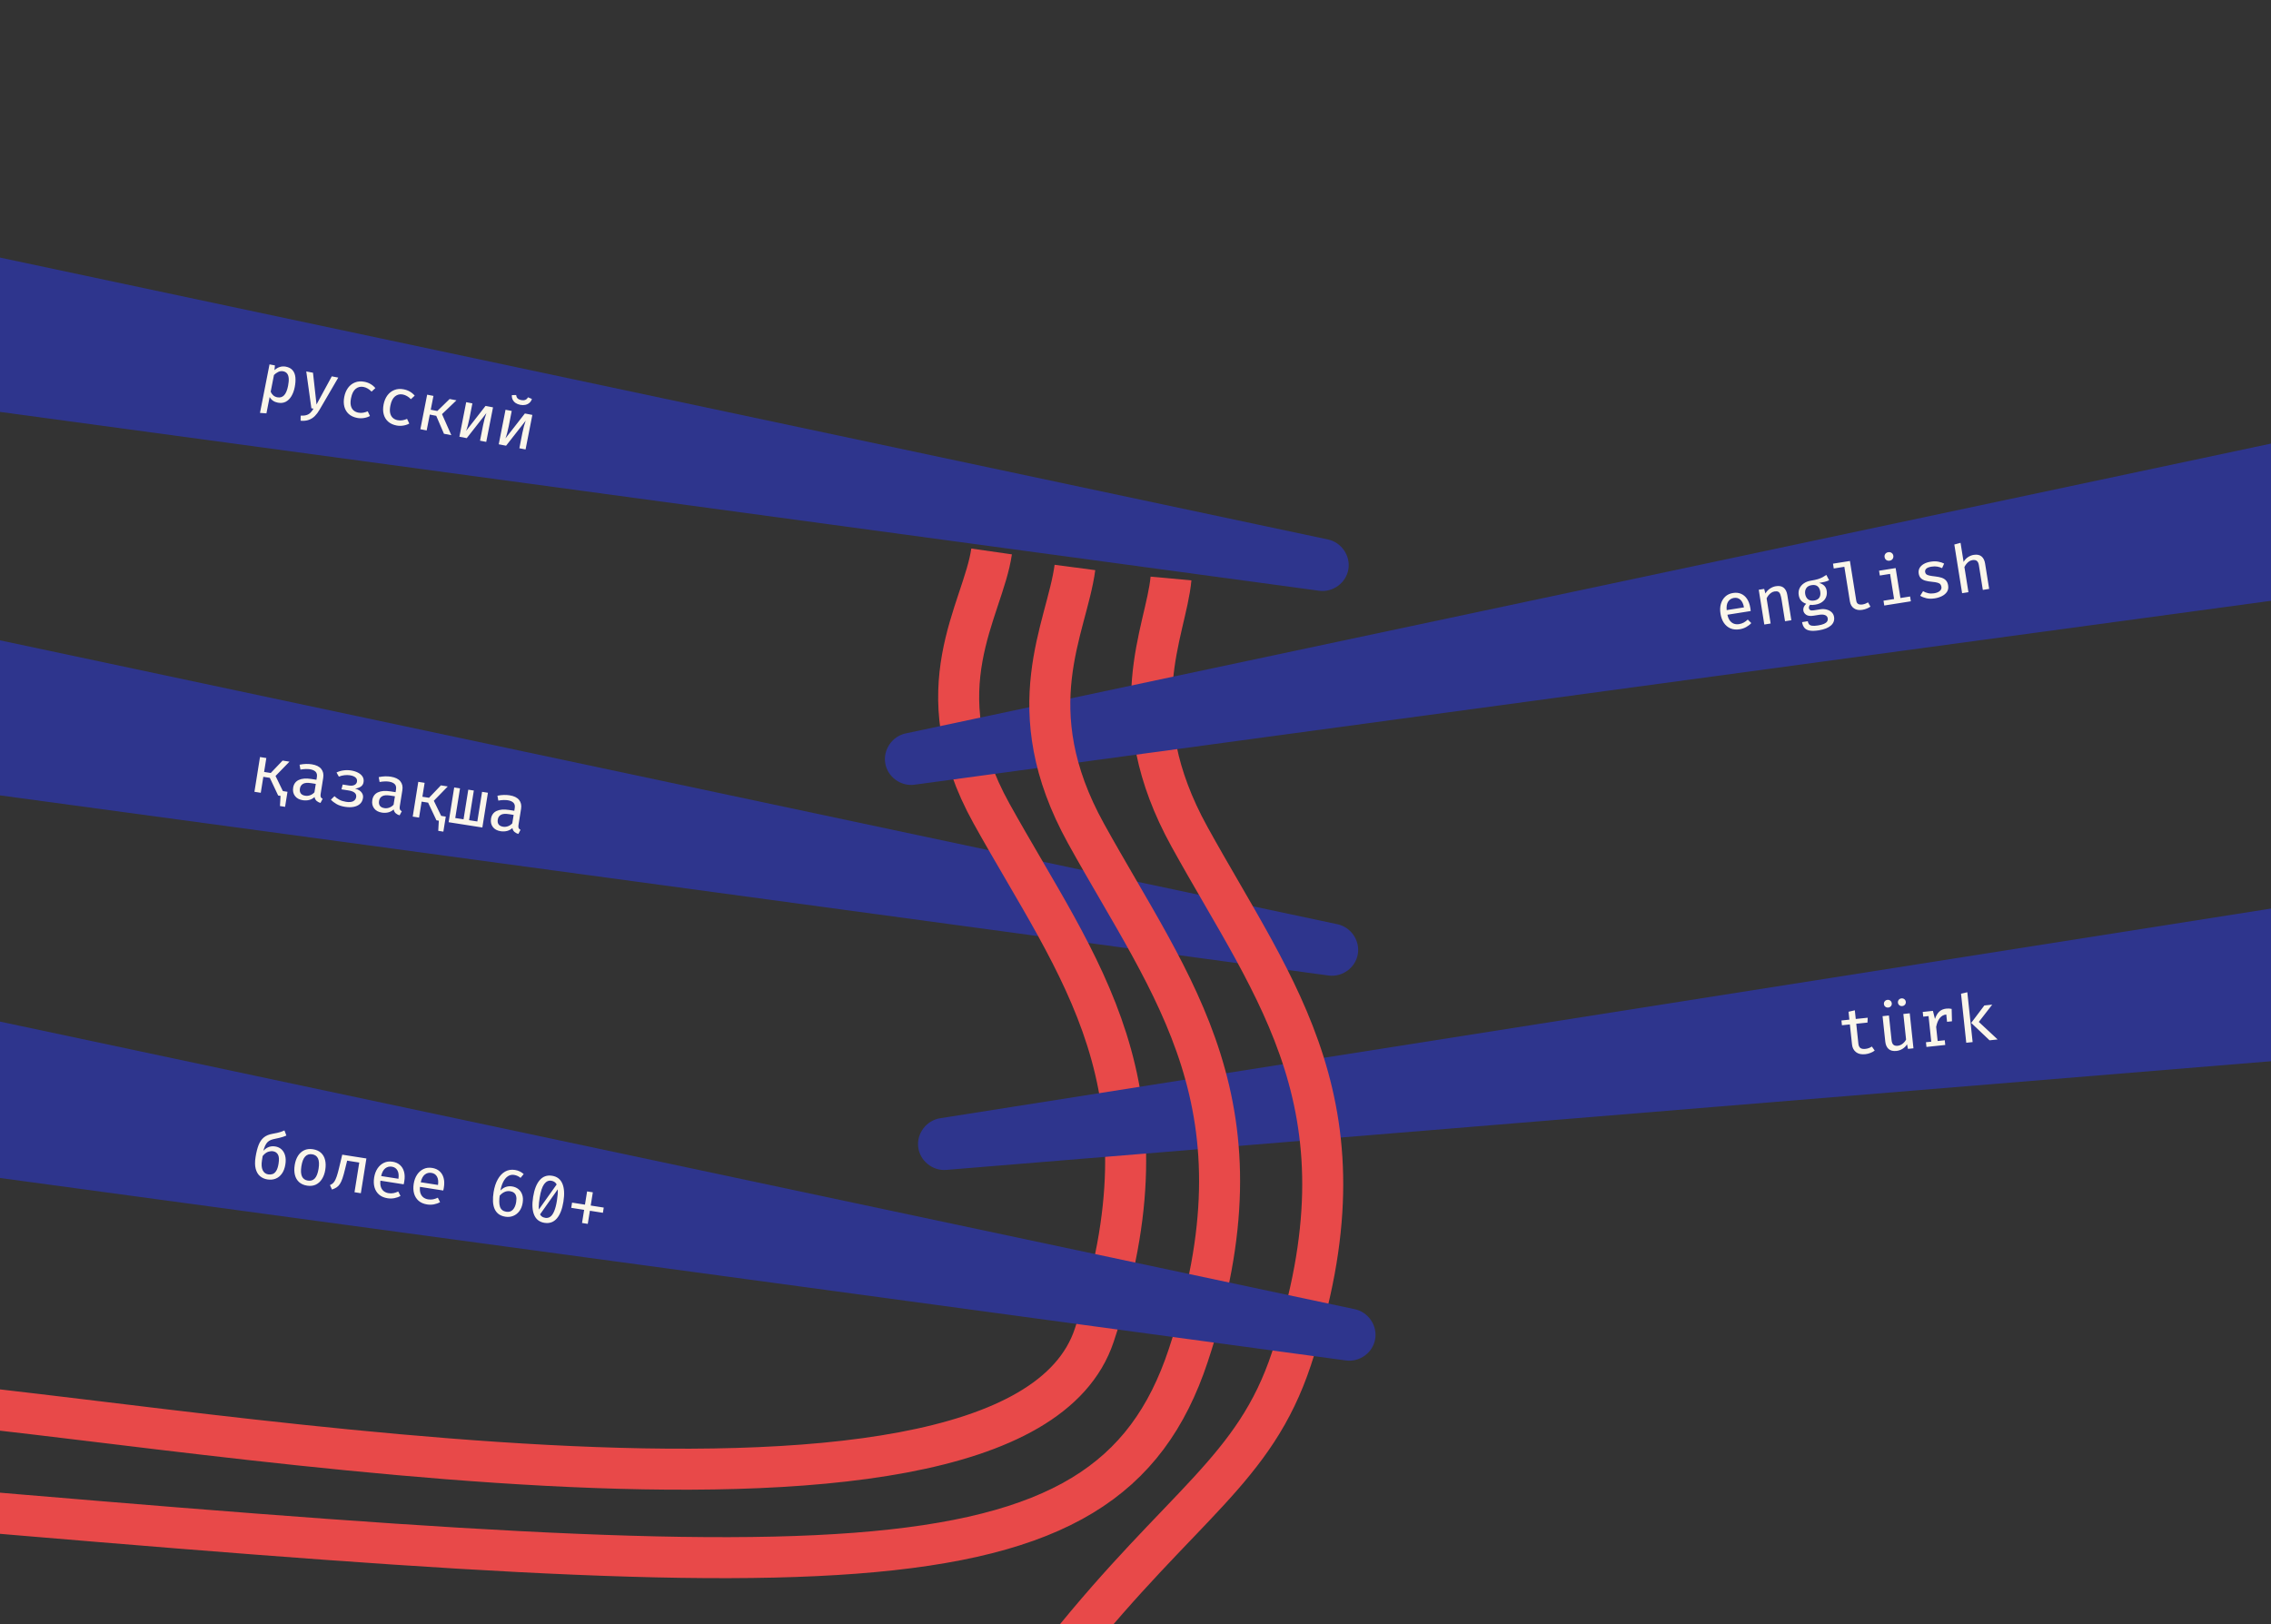 <svg width="1440" height="1030" viewBox="0 0 1440 1030" fill="none" xmlns="http://www.w3.org/2000/svg">
<rect x="0" y="0" width="1440" height="1030" fill="#333333" stroke="none"/>
<g clip-path="url(#clip0_2434_2)">
<path d="M-47.437 153.278C-60.508 150.496 -73.953 153.094 -84.864 160.787C-95.772 168.463 -103.251 180.605 -105.608 194.254C-107.965 207.904 -104.992 221.861 -97.293 232.769C-89.597 243.694 -77.806 250.675 -64.563 252.464C-49.545 254.5 -34.528 256.537 -19.51 258.573C250.807 295.226 521.125 331.879 791.442 368.532C806.46 370.568 821.478 372.604 836.495 374.64C840.677 375.205 844.981 374.047 848.445 371.512C851.91 368.971 854.251 365.26 854.968 361.106C855.685 356.952 854.725 352.668 852.314 349.106C849.902 345.55 846.237 343.008 842.109 342.129C842.109 342.129 842.109 342.129 842.109 342.129C827.283 338.982 812.457 335.834 797.632 332.687C530.768 276.031 263.904 219.376 -2.96 162.721C-17.785 159.573 -32.611 156.426 -47.437 153.278Z" fill="#2E358D"/>
<path d="M-41.437 397.278C-54.508 394.496 -67.953 397.094 -78.864 404.787C-89.772 412.463 -97.251 424.605 -99.608 438.254C-101.965 451.904 -98.992 465.861 -91.293 476.769C-83.597 487.694 -71.806 494.675 -58.563 496.464C-43.545 498.5 -28.528 500.537 -13.51 502.573C256.807 539.226 527.125 575.879 797.442 612.532C812.46 614.568 827.478 616.604 842.495 618.64C846.677 619.205 850.981 618.047 854.445 615.512C857.91 612.971 860.251 609.26 860.968 605.106C861.685 600.952 860.725 596.668 858.314 593.106C855.902 589.55 852.237 587.008 848.109 586.129C848.109 586.129 848.109 586.129 848.109 586.129C833.283 582.982 818.457 579.834 803.632 576.687C536.768 520.031 269.904 463.376 3.04 406.721C-11.785 403.573 -26.611 400.426 -41.437 397.278Z" fill="#2E358D"/>
<path d="M628.753 349.713C623.386 387.206 584.565 436.431 628.753 516.004C683.987 615.47 746.601 688.25 693.827 846.822C641.052 1005.39 75.308 894.56 -72.5 887.5" stroke="#E84949" stroke-width="26"/>
<path d="M1494.35 567.617C1507.55 565.53 1520.83 568.836 1531.32 577.095C1541.81 585.337 1548.64 597.857 1550.27 611.613C1551.9 625.368 1548.19 639.148 1539.93 649.634C1531.66 660.136 1519.52 666.484 1506.2 667.57C1491.1 668.809 1475.99 670.049 1460.89 671.288C1189.01 693.593 917.133 715.898 645.256 738.202C630.151 739.442 615.047 740.681 599.943 741.92C595.737 742.263 591.5 740.879 588.175 738.164C584.849 735.443 582.708 731.614 582.212 727.428C581.715 723.241 582.9 719.014 585.497 715.585C588.093 712.161 591.888 709.817 596.056 709.158C596.056 709.158 596.056 709.158 596.056 709.158C611.028 706.799 625.999 704.44 640.971 702.081C910.458 659.618 1179.94 617.156 1449.43 574.694C1464.4 572.335 1479.37 569.976 1494.35 567.617Z" fill="#2E358D"/>
<path d="M742.512 366.871C739.399 400.855 710.283 450.992 754.211 530.611C809.122 630.134 871.369 702.957 818.903 861.621C795.466 932.5 750 953.5 675.5 1046.5" stroke="#E84949" stroke-width="26"/>
<path d="M1463.74 276.278C1476.81 273.496 1490.26 276.094 1501.17 283.787C1512.07 291.463 1519.55 303.605 1521.91 317.254C1524.27 330.904 1521.29 344.861 1513.6 355.769C1505.9 366.694 1494.11 373.675 1480.87 375.464C1465.85 377.5 1450.83 379.537 1435.81 381.573C1165.5 418.226 895.178 454.879 624.86 491.532C609.843 493.568 594.825 495.604 579.808 497.64C575.626 498.205 571.321 497.047 567.857 494.512C564.393 491.971 562.052 488.26 561.335 484.106C560.617 479.952 561.578 475.668 563.989 472.106C566.401 468.55 570.066 466.008 574.194 465.129C574.194 465.129 574.194 465.129 574.194 465.129C589.02 461.982 603.846 458.834 618.671 455.687C885.535 399.031 1152.4 342.376 1419.26 285.721C1434.09 282.573 1448.91 279.426 1463.74 276.278Z" fill="#2E358D"/>
<path d="M681.592 359.871C676.469 398.698 644.618 449.041 688.638 528.637C743.663 628.132 806.04 700.933 753.465 859.551C700.891 1018.17 528 1005 -101.5 951" stroke="#E84949" stroke-width="26"/>
<path d="M-30.437 641.407C-43.508 638.625 -56.953 641.223 -67.864 648.916C-78.772 656.592 -86.251 668.733 -88.608 682.383C-90.965 696.033 -87.992 709.99 -80.293 720.898C-72.597 731.823 -60.806 738.804 -47.563 740.593C-32.545 742.629 -17.528 744.666 -2.51 746.702C267.807 783.355 538.125 820.008 808.442 856.66C823.46 858.697 838.478 860.733 853.495 862.769C857.677 863.334 861.981 862.176 865.445 859.641C868.91 857.1 871.251 853.389 871.968 849.235C872.685 845.081 871.725 840.797 869.314 837.235C866.902 833.679 863.237 831.137 859.109 830.258C859.109 830.258 859.109 830.258 859.109 830.258C844.283 827.111 829.457 823.963 814.632 820.816C547.768 764.16 280.904 707.505 14.04 650.85C-0.785 647.702 -15.611 644.555 -30.437 641.407Z" fill="#2E358D"/>
<path d="M181.192 232.513C183.133 232.886 184.592 233.663 185.569 234.843C186.549 236.009 187.126 237.5 187.302 239.317C187.48 241.12 187.342 243.178 186.887 245.492C186.452 247.708 185.752 249.622 184.788 251.234C183.824 252.846 182.62 254.031 181.176 254.788C179.735 255.532 178.072 255.722 176.186 255.36C173.815 254.904 172.079 253.707 170.977 251.77L168.94 262.14L164.853 261.85L170.9 231.073L174.331 231.733L174.043 234.74C175.081 233.775 176.213 233.101 177.44 232.719C178.666 232.336 179.917 232.268 181.192 232.513ZM179.557 235.455C178.42 235.236 177.347 235.389 176.337 235.914C175.33 236.425 174.457 237.062 173.717 237.826L171.635 248.424C172.029 249.348 172.582 250.123 173.293 250.749C174.008 251.361 174.857 251.761 175.841 251.951C177.561 252.281 178.988 251.866 180.122 250.703C181.26 249.528 182.108 247.52 182.666 244.68C183.038 242.782 183.171 241.19 183.064 239.904C182.96 238.604 182.613 237.588 182.023 236.857C181.446 236.128 180.624 235.66 179.557 235.455ZM214.495 239.457L202.514 260.013C201.683 261.464 200.728 262.732 199.651 263.819C198.575 264.906 197.3 265.718 195.828 266.254C194.367 266.807 192.626 266.99 190.605 266.802L190.652 263.598C192.195 263.65 193.452 263.518 194.42 263.201C195.403 262.887 196.22 262.39 196.872 261.71C197.537 261.033 198.178 260.186 198.795 259.169L197.443 258.909L194.197 235.553L198.461 236.373L200.698 256.515L210.378 238.665L214.495 239.457ZM227.228 261.682C228.295 261.888 229.322 261.898 230.308 261.714C231.308 261.532 232.264 261.242 233.177 260.842L234.58 263.808C233.463 264.441 232.177 264.87 230.723 265.094C229.269 265.317 227.863 265.298 226.504 265.037C224.299 264.613 222.506 263.779 221.125 262.536C219.757 261.295 218.831 259.744 218.348 257.883C217.865 256.021 217.848 253.948 218.297 251.662C218.732 249.445 219.531 247.543 220.692 245.954C221.866 244.369 223.335 243.228 225.098 242.531C226.863 241.821 228.855 241.68 231.074 242.106C232.515 242.384 233.81 242.863 234.957 243.543C236.12 244.213 237.139 245.07 238.013 246.115L235.61 248.349C234.831 247.552 234.015 246.906 233.163 246.412C232.313 245.903 231.41 245.557 230.453 245.373C228.623 245.021 226.992 245.412 225.561 246.546C224.13 247.679 223.136 249.659 222.581 252.486C222.211 254.37 222.174 255.951 222.469 257.23C222.778 258.512 223.35 259.52 224.184 260.256C225.021 260.978 226.035 261.453 227.228 261.682ZM252.168 266.479C253.236 266.684 254.263 266.695 255.248 266.511C256.248 266.329 257.204 266.039 258.118 265.639L259.521 268.605C258.403 269.238 257.118 269.667 255.664 269.89C254.21 270.114 252.803 270.095 251.444 269.834C249.24 269.41 247.447 268.576 246.065 267.332C244.697 266.092 243.772 264.541 243.289 262.679C242.805 260.818 242.788 258.744 243.237 256.458C243.673 254.242 244.471 252.339 245.632 250.751C246.807 249.165 248.276 248.024 250.038 247.328C251.804 246.618 253.796 246.476 256.014 246.903C257.456 247.18 258.75 247.659 259.897 248.34C261.061 249.009 262.079 249.867 262.953 250.912L260.55 253.146C259.772 252.349 258.956 251.703 258.104 251.208C257.254 250.7 256.351 250.354 255.394 250.17C253.564 249.818 251.933 250.209 250.502 251.342C249.07 252.476 248.077 254.456 247.522 257.282C247.151 259.166 247.114 260.748 247.41 262.027C247.719 263.308 248.291 264.317 249.125 265.053C249.961 265.774 250.976 266.25 252.168 266.479ZM266.546 272.199L270.849 250.295L274.842 251.063L273.119 259.833L277.3 260.637L285.095 253.035L289.421 253.867L280.274 262.632L286.179 275.975L281.499 275.075L276.612 263.697L272.515 262.909L270.539 272.967L266.546 272.199ZM312.615 258.328L308.312 280.231L304.381 279.475L306.292 269.75C306.586 268.253 306.914 266.836 307.278 265.497C307.659 264.146 308.033 262.975 308.4 261.982L295.958 277.855L291.299 276.959L295.602 255.056L299.533 255.812L297.627 265.517C297.341 266.971 297.009 268.403 296.632 269.811C296.257 271.206 295.897 272.344 295.551 273.227L307.873 257.416L312.615 258.328ZM337.555 263.124L333.252 285.028L329.321 284.272L331.232 274.546C331.526 273.05 331.855 271.632 332.219 270.293C332.599 268.943 332.973 267.771 333.341 266.778L320.899 282.652L316.24 281.756L320.543 259.853L324.474 260.609L322.567 270.313C322.281 271.768 321.95 273.2 321.572 274.608C321.198 276.002 320.837 277.141 320.491 278.023L332.813 262.212L337.555 263.124ZM329.897 256.734C328.76 256.516 327.772 256.124 326.933 255.561C326.111 254.985 325.489 254.269 325.067 253.412C324.646 252.554 324.481 251.602 324.571 250.556L327.298 250.519C327.401 251.459 327.712 252.181 328.232 252.683C328.766 253.189 329.518 253.534 330.489 253.721C331.459 253.908 332.302 253.868 333.016 253.603C333.743 253.341 334.333 252.793 334.785 251.959L337.278 253C336.966 254.003 336.445 254.823 335.716 255.46C334.986 256.096 334.118 256.525 333.11 256.748C332.119 256.96 331.048 256.956 329.897 256.734Z" fill="#FBF6EA"/>
<path d="M1095.32 389.845C1095.67 391.449 1096.21 392.721 1096.94 393.663C1097.68 394.59 1098.54 395.224 1099.54 395.567C1100.54 395.895 1101.59 395.971 1102.71 395.794C1103.81 395.619 1104.8 395.292 1105.66 394.812C1106.53 394.331 1107.39 393.695 1108.23 392.904L1110.46 395.146C1109.56 396.132 1108.47 396.976 1107.19 397.678C1105.92 398.367 1104.55 398.826 1103.1 399.055C1100.9 399.404 1098.95 399.22 1097.25 398.504C1095.56 397.771 1094.17 396.604 1093.08 395.003C1092.01 393.4 1091.29 391.455 1090.93 389.169C1090.57 386.952 1090.65 384.91 1091.17 383.041C1091.7 381.17 1092.62 379.617 1093.92 378.381C1095.22 377.145 1096.89 376.367 1098.91 376.047C1100.81 375.747 1102.51 375.927 1104.01 376.589C1105.54 377.249 1106.8 378.336 1107.8 379.85C1108.79 381.35 1109.47 383.23 1109.83 385.488C1109.89 385.865 1109.95 386.228 1109.99 386.579C1110.03 386.93 1110.06 387.24 1110.07 387.509L1095.32 389.845ZM1099.45 379.177C1097.89 379.425 1096.68 380.189 1095.81 381.47C1094.95 382.749 1094.64 384.564 1094.86 386.917L1105.82 385.181C1105.42 382.957 1104.66 381.34 1103.54 380.331C1102.43 379.306 1101.07 378.921 1099.45 379.177ZM1118.71 396.047L1115.19 374.005L1118.64 373.458L1119.41 376.381C1120.13 375.109 1121.1 374.07 1122.3 373.265C1123.51 372.458 1124.77 371.951 1126.06 371.746C1128.18 371.41 1129.84 371.741 1131.03 372.74C1132.21 373.724 1132.97 375.241 1133.3 377.29L1135.86 393.33L1131.85 393.966L1129.68 380.394C1129.46 379 1129.19 377.884 1128.89 377.046C1128.59 376.192 1128.16 375.609 1127.6 375.298C1127.03 374.988 1126.24 374.913 1125.22 375.074C1124.43 375.2 1123.7 375.493 1123.05 375.955C1122.39 376.416 1121.82 376.957 1121.33 377.577C1120.86 378.195 1120.48 378.821 1120.18 379.454L1122.73 395.411L1118.71 396.047ZM1158.06 364.598L1159.8 367.968C1158.93 368.406 1157.97 368.751 1156.92 369.003C1155.89 369.252 1154.74 369.477 1153.47 369.678C1154.86 370.058 1155.96 370.657 1156.76 371.473C1157.56 372.289 1158.07 373.339 1158.27 374.622C1158.5 376.071 1158.37 377.415 1157.87 378.653C1157.38 379.888 1156.55 380.927 1155.38 381.769C1154.23 382.609 1152.77 383.17 1151 383.45C1150.3 383.561 1149.7 383.627 1149.21 383.648C1148.72 383.653 1148.24 383.623 1147.75 383.556C1147.48 383.814 1147.27 384.141 1147.12 384.536C1146.98 384.93 1146.94 385.329 1147.01 385.733C1147.09 386.221 1147.35 386.608 1147.79 386.895C1148.24 387.168 1149.03 387.215 1150.15 387.036L1154.07 386.416C1155.59 386.175 1156.98 386.226 1158.25 386.568C1159.54 386.908 1160.59 387.477 1161.42 388.275C1162.25 389.073 1162.75 390.05 1162.94 391.208C1163.29 393.397 1162.62 395.225 1160.94 396.692C1159.26 398.173 1156.71 399.185 1153.28 399.728C1150.85 400.112 1148.9 400.164 1147.43 399.883C1145.97 399.6 1144.86 399.01 1144.12 398.113C1143.39 397.213 1142.9 396.018 1142.67 394.526L1146.28 393.953C1146.42 394.775 1146.68 395.426 1147.09 395.905C1147.5 396.384 1148.15 396.689 1149.04 396.819C1149.93 396.949 1151.18 396.887 1152.78 396.633C1154.37 396.381 1155.63 396.046 1156.57 395.626C1157.5 395.207 1158.16 394.702 1158.54 394.114C1158.91 393.525 1159.04 392.861 1158.93 392.122C1158.77 391.146 1158.21 390.47 1157.25 390.093C1156.29 389.717 1155.12 389.636 1153.76 389.853L1149.89 390.466C1147.91 390.779 1146.38 390.592 1145.32 389.904C1144.26 389.199 1143.64 388.296 1143.47 387.194C1143.35 386.469 1143.44 385.733 1143.74 384.986C1144.05 384.237 1144.56 383.541 1145.27 382.899C1143.88 382.419 1142.79 381.733 1142.02 380.84C1141.26 379.946 1140.77 378.787 1140.54 377.365C1140.3 375.845 1140.46 374.447 1141.03 373.171C1141.61 371.892 1142.53 370.818 1143.78 369.949C1145.02 369.079 1146.53 368.505 1148.28 368.227C1150.11 367.937 1151.59 367.617 1152.72 367.267C1153.86 366.9 1154.84 366.503 1155.64 366.075C1156.46 365.632 1157.26 365.139 1158.06 364.598ZM1148.76 371.068C1147.11 371.328 1145.96 371.983 1145.3 373.031C1144.63 374.065 1144.42 375.294 1144.64 376.716C1144.87 378.152 1145.47 379.265 1146.44 380.054C1147.41 380.83 1148.73 381.086 1150.4 380.821C1151.88 380.587 1152.94 379.982 1153.59 379.008C1154.23 378.02 1154.43 376.738 1154.18 375.163C1153.92 373.574 1153.34 372.436 1152.43 371.752C1151.52 371.053 1150.29 370.825 1148.76 371.068ZM1173 355.757L1177.03 380.978C1177.2 382.038 1177.65 382.739 1178.37 383.081C1179.1 383.409 1179.98 383.492 1181.01 383.328C1181.66 383.224 1182.27 383.056 1182.84 382.824C1183.4 382.592 1183.96 382.318 1184.51 382.002L1186.01 384.702C1185.45 385.106 1184.72 385.499 1183.84 385.882C1182.96 386.278 1181.94 386.568 1180.78 386.752C1178.72 387.079 1176.98 386.761 1175.57 385.798C1174.16 384.835 1173.29 383.343 1172.97 381.321L1169.47 359.447L1162.75 360.51L1162.27 357.457L1173 355.757ZM1201.99 360.257L1205.03 379.246L1211.15 378.275L1211.64 381.328L1194.78 383.999L1194.29 380.945L1201.01 379.882L1198.46 363.946L1191.96 364.977L1191.47 361.923L1201.99 360.257ZM1197.31 350.191C1198.15 350.058 1198.86 350.21 1199.44 350.646C1200.04 351.08 1200.4 351.667 1200.52 352.406C1200.64 353.173 1200.49 353.862 1200.06 354.473C1199.64 355.069 1199.01 355.433 1198.17 355.565C1197.35 355.695 1196.64 355.544 1196.04 355.109C1195.45 354.659 1195.1 354.051 1194.98 353.284C1194.86 352.545 1195.01 351.878 1195.43 351.282C1195.86 350.685 1196.49 350.321 1197.31 350.191ZM1226.34 376.255C1227.95 376.001 1229.16 375.509 1229.99 374.777C1230.83 374.044 1231.17 373.175 1231.01 372.171C1230.91 371.53 1230.69 370.999 1230.37 370.579C1230.06 370.156 1229.49 369.818 1228.66 369.563C1227.85 369.305 1226.64 369.103 1225.05 368.956C1223.49 368.816 1222.12 368.583 1220.92 368.258C1219.73 367.933 1218.76 367.414 1218.02 366.703C1217.29 365.989 1216.82 364.991 1216.61 363.708C1216.41 362.454 1216.59 361.311 1217.14 360.28C1217.7 359.247 1218.59 358.378 1219.79 357.673C1221.01 356.966 1222.47 356.477 1224.19 356.205C1226 355.918 1227.61 355.912 1229.03 356.188C1230.46 356.448 1231.7 356.852 1232.74 357.401L1231.45 360.287C1230.5 359.85 1229.49 359.531 1228.42 359.33C1227.36 359.127 1226.14 359.133 1224.78 359.349C1223.14 359.608 1222.02 360.043 1221.4 360.656C1220.8 361.252 1220.56 361.954 1220.69 362.763C1220.78 363.362 1221.03 363.838 1221.43 364.189C1221.84 364.524 1222.49 364.793 1223.38 364.995C1224.27 365.197 1225.49 365.383 1227.03 365.553C1228.53 365.716 1229.86 365.978 1231.02 366.337C1232.18 366.697 1233.12 367.263 1233.84 368.034C1234.58 368.79 1235.06 369.865 1235.28 371.259C1235.53 372.834 1235.28 374.189 1234.54 375.322C1233.79 376.442 1232.72 377.346 1231.35 378.036C1229.98 378.724 1228.49 379.197 1226.85 379.455C1224.85 379.773 1223.07 379.754 1221.53 379.398C1220 379.04 1218.67 378.513 1217.56 377.817L1219.37 374.915C1220.35 375.489 1221.43 375.911 1222.62 376.18C1223.8 376.436 1225.05 376.461 1226.34 376.255ZM1243.15 344.239L1245.09 356.368C1245.78 355.1 1246.7 354.09 1247.84 353.338C1248.99 352.57 1250.21 352.084 1251.49 351.881C1253.61 351.545 1255.26 351.876 1256.45 352.874C1257.64 353.859 1258.4 355.375 1258.72 357.425L1261.29 373.465L1257.27 374.101L1254.77 358.416C1254.55 357.092 1254.11 356.182 1253.45 355.687C1252.8 355.176 1251.86 355.018 1250.63 355.212C1249.85 355.336 1249.13 355.628 1248.47 356.089C1247.83 356.548 1247.27 357.095 1246.78 357.729C1246.3 358.35 1245.9 358.976 1245.6 359.61L1248.15 375.546L1244.14 376.182L1239.2 345.314L1243.15 344.239Z" fill="#FBF6EA"/>
<path d="M1188.71 666.234C1187.98 666.822 1187.08 667.322 1186 667.733C1184.92 668.159 1183.83 668.43 1182.72 668.546C1180.25 668.806 1178.28 668.36 1176.83 667.207C1175.38 666.052 1174.55 664.443 1174.33 662.379L1172.97 649.66L1167.94 650.189L1167.62 647.156L1172.65 646.627L1172.12 641.615L1176.11 640.706L1176.7 646.202L1184.28 645.405L1184.14 648.486L1177.02 649.235L1178.37 661.912C1178.5 663.134 1178.91 664.021 1179.59 664.574C1180.29 665.125 1181.37 665.324 1182.83 665.17C1183.66 665.083 1184.4 664.905 1185.07 664.636C1185.74 664.368 1186.35 664.048 1186.91 663.677L1188.71 666.234ZM1197.74 643.99L1199.41 659.616C1199.56 661.02 1199.95 662.001 1200.59 662.558C1201.23 663.101 1202.14 663.311 1203.32 663.187C1204.46 663.067 1205.51 662.624 1206.46 661.856C1207.42 661.088 1208.13 660.218 1208.61 659.245L1206.88 643.029L1210.93 642.604L1213.29 664.801L1209.82 665.166L1209.21 662.27C1208.49 663.467 1207.52 664.435 1206.3 665.173C1205.09 665.897 1203.83 666.328 1202.52 666.465C1200.37 666.691 1198.7 666.277 1197.51 665.224C1196.34 664.169 1195.64 662.61 1195.42 660.547L1193.7 644.415L1197.74 643.99ZM1197.33 638.944C1196.62 639.019 1195.99 638.85 1195.47 638.437C1194.94 638.024 1194.64 637.473 1194.57 636.785C1194.49 636.083 1194.67 635.476 1195.1 634.962C1195.52 634.449 1196.1 634.154 1196.81 634.079C1197.5 634.007 1198.11 634.177 1198.63 634.59C1199.16 635.003 1199.46 635.561 1199.54 636.263C1199.61 636.951 1199.43 637.552 1199.01 638.065C1198.58 638.579 1198.02 638.871 1197.33 638.944ZM1206.18 638.014C1205.49 638.086 1204.88 637.916 1204.36 637.503C1203.83 637.09 1203.53 636.539 1203.45 635.851C1203.38 635.149 1203.56 634.541 1203.98 634.028C1204.41 633.514 1204.97 633.222 1205.66 633.149C1206.38 633.074 1207 633.243 1207.52 633.656C1208.05 634.069 1208.35 634.627 1208.43 635.329C1208.5 636.017 1208.32 636.617 1207.89 637.131C1207.47 637.644 1206.89 637.939 1206.18 638.014ZM1221.53 663.935L1221.21 660.944L1224.58 660.59L1222.86 644.374L1219.49 644.729L1219.17 641.738L1225.63 641.059L1226.92 646.183C1227.57 644.255 1228.45 642.736 1229.57 641.624C1230.7 640.498 1232.25 639.831 1234.21 639.625C1234.86 639.557 1235.43 639.546 1235.93 639.593C1236.45 639.638 1236.98 639.71 1237.51 639.81L1236.69 643.474C1236.21 643.383 1235.78 643.329 1235.39 643.312C1235.01 643.296 1234.57 643.314 1234.08 643.365C1232.41 643.541 1231.04 644.295 1229.97 645.628C1228.91 646.961 1228.14 648.837 1227.68 651.257L1228.63 660.165L1233.14 659.691L1233.45 662.682L1221.53 663.935ZM1234.59 647.996L1234.05 642.9L1234.23 640.155L1237.51 639.81L1237.71 647.668L1234.59 647.996ZM1263.23 637.107L1254.73 648.073L1266.65 659.192L1261.53 659.73L1249.9 648.687L1258.24 637.631L1263.23 637.107ZM1247.44 629.247L1250.81 660.857L1246.77 661.282L1243.45 630.157L1247.44 629.247Z" fill="#FBF6EA"/>
<path d="M182.289 502.132L180.762 511.668L177.519 511.159L177.885 504.721L176.379 504.485L176.828 501.276L182.289 502.132ZM161.335 502.128L164.863 480.086L168.881 480.716L167.468 489.541L171.673 490.2L179.196 482.332L183.548 483.014L174.716 492.092L181.086 505.223L176.379 504.485L171.094 493.282L166.972 492.636L165.352 502.757L161.335 502.128ZM203.305 503.517C203.165 504.395 203.202 505.059 203.416 505.507C203.632 505.941 204.025 506.302 204.593 506.592L203.21 509.204C202.226 508.922 201.402 508.485 200.739 507.895C200.075 507.305 199.64 506.494 199.434 505.461C198.476 506.355 197.348 506.971 196.049 507.311C194.753 507.636 193.394 507.688 191.971 507.465C189.753 507.117 188.103 506.215 187.021 504.76C185.938 503.304 185.561 501.551 185.889 499.502C186.257 497.201 187.432 495.578 189.414 494.631C191.41 493.686 194.089 493.477 197.45 494.003L200.651 494.505L200.919 492.832C201.163 491.312 200.882 490.161 200.078 489.378C199.288 488.596 198.091 488.08 196.487 487.829C195.762 487.715 194.882 487.67 193.849 487.694C192.816 487.718 191.703 487.836 190.51 488.05L189.954 484.961C191.403 484.66 192.767 484.495 194.044 484.466C195.335 484.44 196.525 484.512 197.613 484.682C200.458 485.128 202.482 486.11 203.683 487.627C204.886 489.131 205.308 491.005 204.949 493.249L203.305 503.517ZM193.583 504.63C194.615 504.792 195.648 504.682 196.681 504.301C197.714 503.92 198.614 503.304 199.379 502.452L200.233 497.119L197.304 496.66C194.974 496.295 193.258 496.433 192.154 497.075C191.053 497.703 190.393 498.7 190.174 500.066C189.969 501.349 190.147 502.377 190.71 503.151C191.272 503.925 192.23 504.418 193.583 504.63ZM217.289 497.52L221.265 498.143C222.687 498.366 223.849 498.255 224.749 497.81C225.666 497.353 226.2 496.651 226.352 495.703C226.528 494.602 226.22 493.717 225.426 493.05C224.648 492.37 223.464 491.906 221.874 491.657C220.772 491.484 219.601 491.472 218.362 491.621C217.125 491.756 215.961 492.06 214.87 492.532L213.383 489.898C214.661 489.24 216.112 488.796 217.736 488.565C219.374 488.336 220.981 488.344 222.558 488.591C224.231 488.854 225.702 489.313 226.97 489.969C228.251 490.627 229.218 491.465 229.871 492.481C230.523 493.498 230.742 494.676 230.528 496.014C230.329 497.255 229.741 498.206 228.763 498.867C227.787 499.515 226.585 499.92 225.158 500.082C226.202 500.346 227.131 500.755 227.942 501.311C228.754 501.867 229.366 502.556 229.778 503.378C230.192 504.186 230.314 505.12 230.144 506.18C229.897 507.727 229.242 508.961 228.179 509.88C227.133 510.788 225.799 511.394 224.178 511.697C222.573 511.989 220.787 511.98 218.82 511.672C216.644 511.331 214.83 510.739 213.377 509.897C211.925 509.055 210.736 508.133 209.81 507.13L212.073 504.913C213.017 505.804 214.069 506.562 215.227 507.186C216.401 507.799 217.791 508.231 219.395 508.482C221.348 508.788 222.861 508.668 223.935 508.122C225.011 507.562 225.643 506.696 225.831 505.525C226.016 504.368 225.7 503.439 224.883 502.74C224.065 502.04 222.778 501.552 221.02 501.277L216.522 500.572L217.289 497.52ZM253.488 511.381C253.348 512.26 253.384 512.923 253.599 513.371C253.815 513.805 254.208 514.166 254.776 514.456L253.393 517.068C252.409 516.786 251.585 516.349 250.921 515.759C250.258 515.17 249.823 514.358 249.617 513.325C248.659 514.219 247.53 514.835 246.232 515.175C244.936 515.5 243.577 515.552 242.154 515.329C239.936 514.981 238.286 514.079 237.203 512.624C236.121 511.168 235.744 509.415 236.072 507.366C236.44 505.065 237.615 503.442 239.597 502.495C241.593 501.55 244.271 501.341 247.633 501.867L250.834 502.369L251.102 500.696C251.345 499.177 251.065 498.025 250.261 497.242C249.471 496.46 248.274 495.944 246.67 495.693C245.944 495.579 245.065 495.534 244.032 495.558C242.998 495.582 241.886 495.7 240.693 495.914L240.137 492.825C241.586 492.524 242.95 492.359 244.227 492.33C245.518 492.304 246.707 492.376 247.795 492.546C250.641 492.992 252.664 493.974 253.866 495.491C255.069 496.995 255.491 498.869 255.132 501.113L253.488 511.381ZM243.766 512.494C244.798 512.656 245.831 512.546 246.864 512.165C247.897 511.784 248.797 511.168 249.562 510.316L250.416 504.983L247.487 504.524C245.157 504.159 243.441 504.297 242.337 504.939C241.236 505.567 240.576 506.564 240.357 507.93C240.152 509.213 240.33 510.241 240.893 511.015C241.455 511.789 242.413 512.282 243.766 512.494ZM282.655 517.86L281.128 527.396L277.885 526.887L278.251 520.449L276.744 520.213L277.194 517.004L282.655 517.86ZM261.701 517.856L265.229 495.814L269.246 496.444L267.834 505.269L272.039 505.928L279.561 498.06L283.913 498.742L275.082 507.82L281.452 520.951L276.744 520.213L271.46 509.01L267.338 508.364L265.718 518.485L261.701 517.856ZM309.381 502.733L305.853 524.775L284.47 521.424L287.998 499.382L291.68 499.96L288.671 518.76L293.923 519.583L296.932 500.782L300.447 501.333L297.438 520.133L302.668 520.953L305.678 502.153L309.381 502.733ZM328.762 523.177C328.622 524.056 328.659 524.719 328.873 525.167C329.089 525.601 329.482 525.962 330.051 526.252L328.667 528.865C327.683 528.582 326.859 528.145 326.196 527.555C325.532 526.966 325.097 526.154 324.891 525.122C323.933 526.015 322.805 526.631 321.506 526.971C320.21 527.296 318.851 527.348 317.428 527.125C315.21 526.777 313.56 525.875 312.478 524.42C311.395 522.964 311.018 521.211 311.346 519.162C311.714 516.861 312.889 515.238 314.871 514.291C316.867 513.346 319.546 513.137 322.907 513.664L326.109 514.165L326.376 512.492C326.62 510.973 326.339 509.821 325.535 509.038C324.745 508.257 323.548 507.74 321.944 507.489C321.219 507.375 320.339 507.33 319.306 507.354C318.273 507.378 317.16 507.497 315.968 507.71L315.411 504.621C316.861 504.32 318.224 504.155 319.501 504.126C320.792 504.1 321.982 504.172 323.07 504.343C325.915 504.788 327.939 505.77 329.14 507.287C330.343 508.791 330.765 510.665 330.406 512.909L328.762 523.177ZM319.04 524.29C320.072 524.452 321.105 524.342 322.138 523.961C323.172 523.58 324.071 522.964 324.836 522.112L325.69 516.779L322.761 516.32C320.431 515.955 318.715 516.093 317.611 516.735C316.51 517.363 315.85 518.36 315.631 519.726C315.426 521.009 315.604 522.037 316.167 522.811C316.729 523.585 317.687 524.078 319.04 524.29Z" fill="#FBF6EA"/>
<path d="M180.364 716.89L181.583 720.125C180.984 720.389 180.328 720.643 179.617 720.889C178.921 721.123 178.134 721.35 177.256 721.569C176.391 721.791 175.383 722.012 174.233 722.232C173.289 722.413 172.434 722.657 171.67 722.966C170.922 723.264 170.243 723.707 169.634 724.298C169.038 724.891 168.507 725.708 168.04 726.749C167.575 727.777 167.15 729.096 166.763 730.708L166.904 730.901L166.107 735.878C165.692 738.472 165.84 740.538 166.551 742.079C167.279 743.608 168.459 744.5 170.091 744.756C171.067 744.909 171.986 744.839 172.848 744.545C173.727 744.24 174.491 743.573 175.142 742.546C175.808 741.508 176.306 739.963 176.634 737.914C177.053 735.293 176.928 733.394 176.259 732.217C175.592 731.027 174.56 730.322 173.166 730.103C172.217 729.955 171.261 730.034 170.297 730.34C169.349 730.634 168.445 731.186 167.587 731.994C166.73 732.789 165.965 733.863 165.291 735.215L165.855 731.423C166.781 729.839 167.988 728.642 169.476 727.832C170.966 727.008 172.632 726.74 174.473 727.028C176.077 727.28 177.421 727.905 178.505 728.904C179.589 729.902 180.351 731.215 180.792 732.842C181.232 734.469 181.282 736.342 180.943 738.461C180.566 740.817 179.834 742.753 178.748 744.269C177.676 745.787 176.346 746.858 174.759 747.481C173.189 748.093 171.462 748.251 169.579 747.956C167.737 747.667 166.162 746.97 164.852 745.864C163.558 744.747 162.649 743.19 162.125 741.192C161.601 739.195 161.574 736.726 162.045 733.784C162.534 730.731 163.178 728.181 163.978 726.134C164.777 724.087 165.877 722.487 167.277 721.335C168.677 720.182 170.524 719.407 172.818 719.009C173.98 718.805 174.97 718.61 175.786 718.424C176.616 718.239 177.386 718.031 178.095 717.799C178.82 717.556 179.577 717.253 180.364 716.89ZM198.449 728.814C200.556 729.144 202.244 729.894 203.515 731.065C204.8 732.238 205.667 733.746 206.116 735.589C206.581 737.419 206.625 739.506 206.251 741.848C205.887 744.12 205.189 746.069 204.157 747.693C203.141 749.306 201.835 750.495 200.24 751.26C198.647 752.011 196.804 752.222 194.712 751.894C192.62 751.566 190.924 750.815 189.625 749.639C188.34 748.466 187.466 746.957 187.004 745.113C186.541 743.268 186.496 741.182 186.869 738.853C187.235 736.567 187.926 734.617 188.942 733.004C189.974 731.38 191.294 730.193 192.901 729.445C194.508 728.696 196.357 728.486 198.449 728.814ZM197.937 732.013C196.124 731.729 194.648 732.198 193.508 733.42C192.371 734.628 191.574 736.661 191.116 739.519C190.663 742.349 190.781 744.518 191.469 746.027C192.159 747.521 193.411 748.41 195.224 748.695C197.037 748.979 198.506 748.516 199.629 747.305C200.754 746.081 201.546 744.04 202.003 741.182C202.458 738.338 202.341 736.169 201.651 734.674C200.975 733.182 199.737 732.295 197.937 732.013ZM232.329 734.659L228.8 756.7L224.783 756.071L227.796 737.25L220.117 736.046L218.827 741.289C218.251 743.728 217.697 745.714 217.166 747.245C216.651 748.765 216.092 749.978 215.49 750.884C214.887 751.79 214.187 752.502 213.389 753.02C212.593 753.524 211.635 753.974 210.513 754.37L209.23 751.533C209.8 751.279 210.32 750.982 210.789 750.641C211.258 750.3 211.713 749.778 212.155 749.075C212.596 748.373 213.042 747.371 213.494 746.07C213.945 744.768 214.43 743.037 214.947 740.874L217.013 732.259L232.329 734.659ZM241.211 748.741C241.035 750.371 241.151 751.747 241.558 752.869C241.967 753.976 242.593 754.846 243.435 755.478C244.28 756.096 245.26 756.493 246.376 756.668C247.478 756.84 248.516 756.831 249.49 756.641C250.464 756.451 251.477 756.109 252.528 755.617L253.944 758.432C252.78 759.093 251.482 759.561 250.051 759.837C248.622 760.099 247.182 760.117 245.732 759.889C243.528 759.544 241.729 758.769 240.334 757.564C238.956 756.348 238.001 754.812 237.469 752.957C236.95 751.103 236.874 749.033 237.24 746.747C237.595 744.53 238.309 742.613 239.383 740.995C240.471 739.379 241.828 738.184 243.453 737.409C245.079 736.635 246.903 736.407 248.925 736.724C250.822 737.021 252.384 737.716 253.61 738.808C254.851 739.903 255.71 741.324 256.188 743.071C256.669 744.804 256.728 746.8 256.366 749.058C256.306 749.435 256.241 749.796 256.171 750.142C256.102 750.489 256.032 750.792 255.961 751.053L241.211 748.741ZM248.465 739.867C246.903 739.622 245.509 739.975 244.285 740.927C243.074 741.88 242.205 743.509 241.679 745.813L252.643 747.531C252.958 745.294 252.741 743.524 251.992 742.22C251.259 740.905 250.083 740.12 248.465 739.867ZM266.302 752.673C266.127 754.303 266.243 755.679 266.649 756.801C267.058 757.908 267.684 758.778 268.527 759.41C269.371 760.028 270.352 760.425 271.467 760.6C272.569 760.772 273.608 760.763 274.582 760.573C275.556 760.383 276.569 760.041 277.62 759.549L279.035 762.364C277.871 763.025 276.574 763.493 275.142 763.769C273.714 764.031 272.274 764.049 270.823 763.821C268.619 763.476 266.82 762.701 265.426 761.496C264.048 760.28 263.092 758.744 262.56 756.889C262.042 755.035 261.966 752.965 262.332 750.679C262.686 748.462 263.401 746.545 264.475 744.927C265.563 743.311 266.92 742.116 268.545 741.342C270.17 740.567 271.994 740.339 274.017 740.656C275.914 740.953 277.475 741.648 278.702 742.74C279.942 743.835 280.801 745.256 281.28 747.003C281.76 748.736 281.819 750.732 281.458 752.99C281.398 753.367 281.333 753.728 281.263 754.074C281.193 754.421 281.123 754.724 281.053 754.985L266.302 752.673ZM273.556 743.799C271.994 743.554 270.601 743.907 269.376 744.859C268.165 745.812 267.297 747.441 266.771 749.745L277.734 751.464C278.05 749.226 277.833 747.456 277.083 746.152C276.35 744.837 275.174 744.053 273.556 743.799ZM326.54 741.941C327.669 742.118 328.691 742.435 329.604 742.893C330.52 743.336 331.339 743.893 332.061 744.564L330.066 746.974C329.489 746.469 328.854 746.062 328.16 745.753C327.482 745.433 326.759 745.212 325.992 745.092C324.528 744.862 323.194 745.154 321.992 745.966C320.805 746.766 319.798 748.016 318.968 749.715C318.138 751.414 317.536 753.478 317.162 755.906L316.969 757.376C316.409 760.875 316.43 763.515 317.031 765.296C317.647 767.079 318.973 768.13 321.009 768.449C322.739 768.72 324.13 768.295 325.181 767.173C326.247 766.054 326.949 764.435 327.289 762.316C327.534 760.782 327.526 759.538 327.264 758.582C327.017 757.629 326.56 756.907 325.895 756.417C325.246 755.915 324.441 755.589 323.478 755.438C322.083 755.219 320.769 755.435 319.535 756.085C318.316 756.737 317.251 757.67 316.342 758.886L316.784 755.589C317.978 754.204 319.228 753.271 320.535 752.79C321.858 752.297 323.251 752.165 324.716 752.395C326.208 752.629 327.515 753.176 328.635 754.038C329.756 754.9 330.576 756.071 331.097 757.553C331.633 759.024 331.738 760.784 331.41 762.833C331.075 764.924 330.373 766.672 329.305 768.077C328.253 769.47 326.955 770.474 325.412 771.09C323.884 771.708 322.247 771.88 320.504 771.607C318.718 771.327 317.258 770.755 316.124 769.891C314.992 769.014 314.141 767.901 313.57 766.554C313.001 765.193 312.674 763.62 312.588 761.834C312.516 760.051 312.647 758.114 312.982 756.022C313.493 752.83 314.378 750.117 315.636 747.885C316.894 745.653 318.443 744.016 320.283 742.975C322.138 741.923 324.224 741.578 326.54 741.941ZM350.041 745.624C353.207 746.12 355.392 747.791 356.595 750.638C357.8 753.471 358.021 757.271 357.258 762.039C356.492 766.821 355.093 770.382 353.06 772.721C351.027 775.061 348.427 775.982 345.26 775.486C342.094 774.99 339.909 773.319 338.706 770.472C337.503 767.625 337.285 763.811 338.05 759.029C338.813 754.261 340.211 750.714 342.241 748.389C344.275 746.049 346.874 745.127 350.041 745.624ZM349.535 748.781C347.82 748.512 346.327 749.215 345.059 750.888C343.804 752.564 342.842 755.493 342.172 759.675C341.826 761.836 341.637 763.686 341.606 765.224C341.574 766.763 341.7 768.026 341.985 769.014C342.285 770.004 342.748 770.769 343.376 771.311C344.007 771.839 344.803 772.178 345.766 772.329C346.924 772.51 347.978 772.268 348.928 771.602C349.878 770.936 350.702 769.765 351.399 768.088C352.111 766.413 352.689 764.181 353.136 761.393C353.596 758.521 353.774 756.198 353.672 754.424C353.586 752.639 353.199 751.306 352.511 750.427C351.824 749.533 350.833 748.985 349.535 748.781ZM353.476 750.428L354.016 753.749L342.18 770.48L341.183 767.73L353.476 750.428ZM375.903 756.129L374.561 764.515L382.825 765.81L382.296 769.114L374.032 767.819L372.699 776.142L369.059 775.571L370.391 767.248L362.21 765.966L362.739 762.662L370.92 763.944L372.262 755.558L375.903 756.129Z" fill="#FBF6EA"/>
</g>
<defs>
<clipPath id="clip0_2434_2">
<rect width="1440" height="1030" fill="white"/>
</clipPath>
</defs>
</svg>
